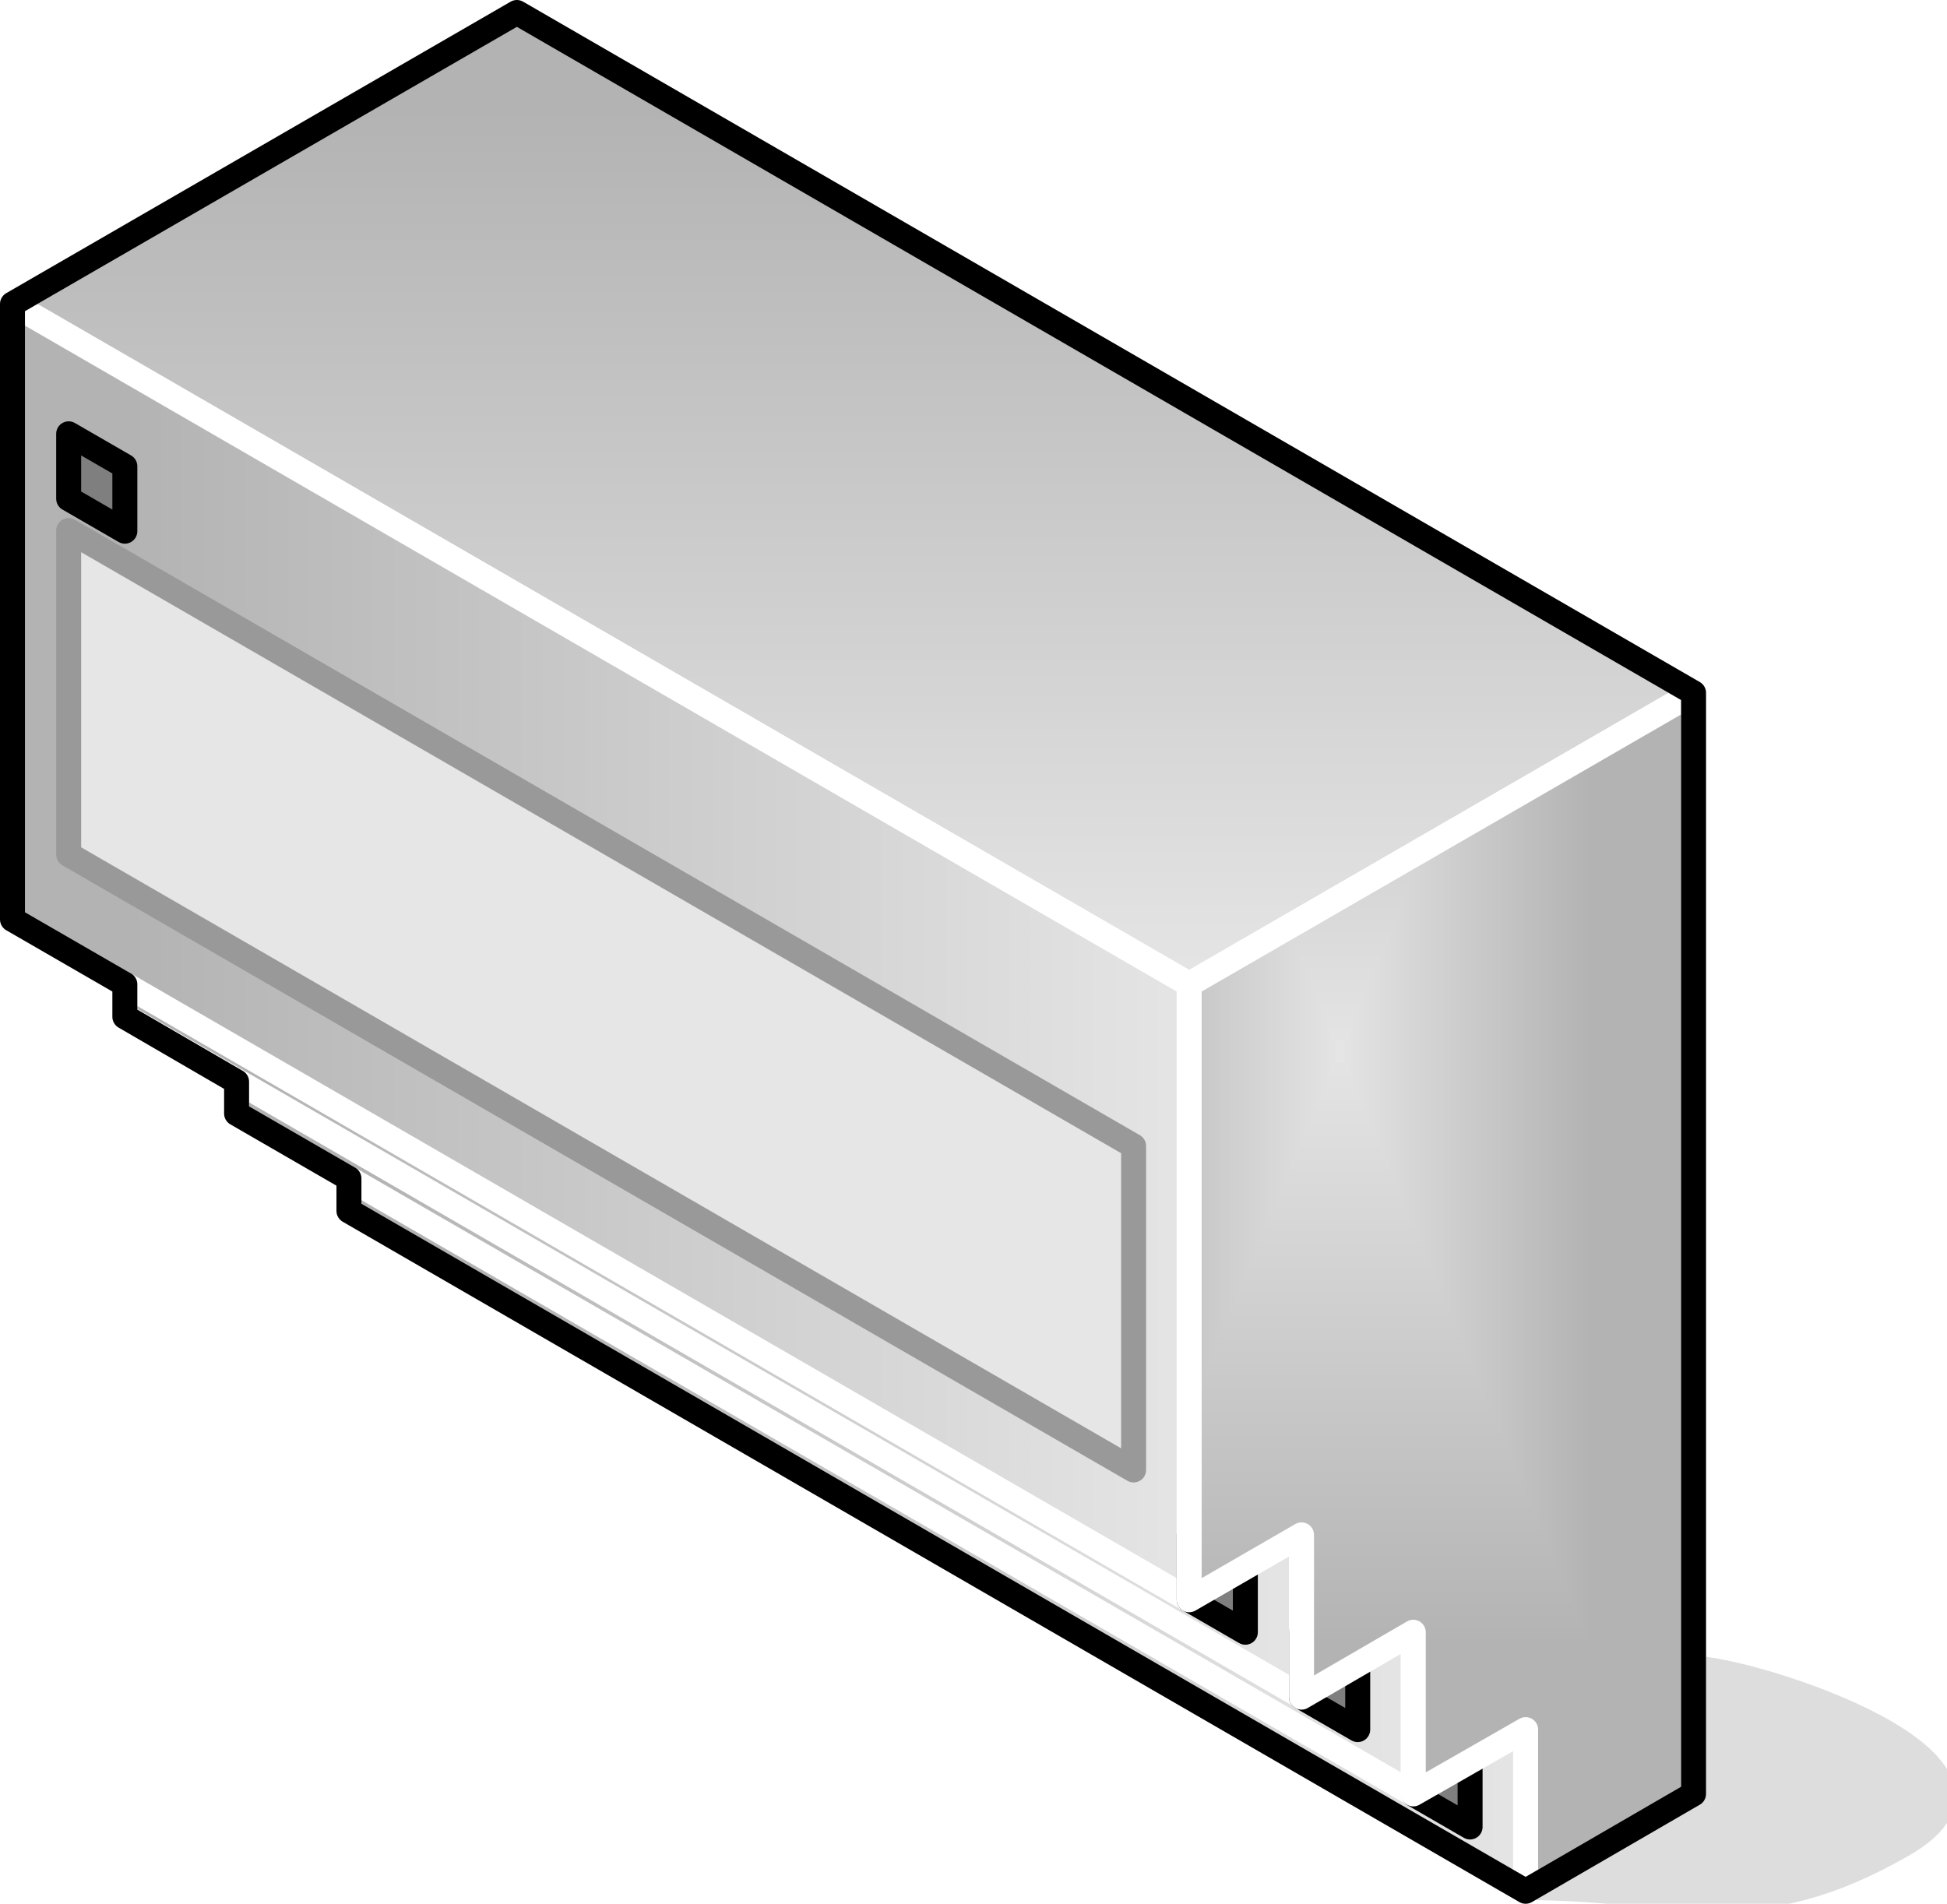 <?xml version="1.0" encoding="UTF-8"?>
<!DOCTYPE svg PUBLIC "-//W3C//DTD SVG 1.1//EN" "http://www.w3.org/Graphics/SVG/1.1/DTD/svg11.dtd">
<svg version="1.2" width="31.19mm" height="30.5mm" viewBox="20120 18066 3119 3050" preserveAspectRatio="xMidYMid" fill-rule="evenodd" stroke-width="28.222" stroke-linejoin="round" xmlns="http://www.w3.org/2000/svg" xmlns:ooo="http://xml.openoffice.org/svg/export" xmlns:xlink="http://www.w3.org/1999/xlink" xmlns:presentation="http://sun.com/xmlns/staroffice/presentation" xmlns:smil="http://www.w3.org/2001/SMIL20/" xmlns:anim="urn:oasis:names:tc:opendocument:xmlns:animation:1.0" xml:space="preserve">
 <defs class="ClipPathGroup">
  <clipPath id="presentation_clip_path" clipPathUnits="userSpaceOnUse">
   <rect x="20120" y="18066" width="3119" height="3050"/>
  </clipPath>
 </defs>
 <defs class="TextShapeIndex">
  <g ooo:slide="id1" ooo:id-list="id3 id4 id5 id6 id7 id8 id9 id10 id11 id12 id13 id14 id15"/>
 </defs>
 <defs class="EmbeddedBulletChars">
  <g id="bullet-char-template(57356)" transform="scale(0,-0)">
   <path d="M 580,1141 L 1163,571 580,0 -4,571 580,1141 Z"/>
  </g>
  <g id="bullet-char-template(57354)" transform="scale(0,-0)">
   <path d="M 8,1128 L 1137,1128 1137,0 8,0 8,1128 Z"/>
  </g>
  <g id="bullet-char-template(10146)" transform="scale(0,-0)">
   <path d="M 174,0 L 602,739 174,1481 1456,739 174,0 Z M 1358,739 L 309,1346 659,739 1358,739 Z"/>
  </g>
  <g id="bullet-char-template(10132)" transform="scale(0,-0)">
   <path d="M 2015,739 L 1276,0 717,0 1260,543 174,543 174,936 1260,936 717,1481 1274,1481 2015,739 Z"/>
  </g>
  <g id="bullet-char-template(10007)" transform="scale(0,-0)">
   <path d="M 0,-2 C -7,14 -16,27 -25,37 L 356,567 C 262,823 215,952 215,954 215,979 228,992 255,992 264,992 276,990 289,987 310,991 331,999 354,1012 L 381,999 492,748 772,1049 836,1024 860,1049 C 881,1039 901,1025 922,1006 886,937 835,863 770,784 769,783 710,716 594,584 L 774,223 C 774,196 753,168 711,139 L 727,119 C 717,90 699,76 672,76 641,76 570,178 457,381 L 164,-76 C 142,-110 111,-127 72,-127 30,-127 9,-110 8,-76 1,-67 -2,-52 -2,-32 -2,-23 -1,-13 0,-2 Z"/>
  </g>
  <g id="bullet-char-template(10004)" transform="scale(0,-0)">
   <path d="M 285,-33 C 182,-33 111,30 74,156 52,228 41,333 41,471 41,549 55,616 82,672 116,743 169,778 240,778 293,778 328,747 346,684 L 369,508 C 377,444 397,411 428,410 L 1163,1116 C 1174,1127 1196,1133 1229,1133 1271,1133 1292,1118 1292,1087 L 1292,965 C 1292,929 1282,901 1262,881 L 442,47 C 390,-6 338,-33 285,-33 Z"/>
  </g>
  <g id="bullet-char-template(9679)" transform="scale(0,-0)">
   <path d="M 813,0 C 632,0 489,54 383,161 276,268 223,411 223,592 223,773 276,916 383,1023 489,1130 632,1184 813,1184 992,1184 1136,1130 1245,1023 1353,916 1407,772 1407,592 1407,412 1353,268 1245,161 1136,54 992,0 813,0 Z"/>
  </g>
  <g id="bullet-char-template(8226)" transform="scale(0,-0)">
   <path d="M 346,457 C 273,457 209,483 155,535 101,586 74,649 74,723 74,796 101,859 155,911 209,963 273,989 346,989 419,989 480,963 531,910 582,859 608,796 608,723 608,648 583,586 532,535 482,483 420,457 346,457 Z"/>
  </g>
  <g id="bullet-char-template(8211)" transform="scale(0,-0)">
   <path d="M -4,459 L 1135,459 1135,606 -4,606 -4,459 Z"/>
  </g>
 </defs>
 <defs class="TextEmbeddedBitmaps"/>
 <g class="SlideGroup">
  <g>
   <g id="id1" class="Slide" clip-path="url(#presentation_clip_path)">
    <g class="Page">
     <g class="Group">
      <g class="com.sun.star.drawing.ClosedBezierShape">
       <g id="id3">
        <rect class="BoundingBox" stroke="none" fill="none" x="22563" y="20732" width="677" height="383"/>
        <path fill="rgb(221,221,221)" stroke="none" d="M 22564,21096 C 22811,21096 22929,21166 23172,21026 23414,20886 22923,20733 22833,20733 22833,20889 22564,20888 22564,21096 Z"/>
        <path fill="none" stroke="rgb(221,221,221)" d="M 22564,21096 C 22811,21096 22929,21166 23172,21026 23414,20886 22923,20733 22833,20733 22833,20889 22564,20888 22564,21096 Z"/>
       </g>
      </g>
      <g class="Group">
       <g class="com.sun.star.drawing.PolyPolygonShape">
        <g id="id4">
         <rect class="BoundingBox" stroke="none" fill="none" x="20658" y="19727" width="1927" height="1390"/>
         <g>
          <defs>
           <linearGradient id="gradient1" x1="20679" y1="20421" x2="22564" y2="20421" gradientUnits="userSpaceOnUse">
            <stop offset="0.1" style="stop-color:rgb(179,179,179)"/>
            <stop offset="1" style="stop-color:rgb(229,229,229)"/>
           </linearGradient>
          </defs>
          <path style="fill:url(#gradient1)" d="M 20679,20006 L 20679,19747 22564,20837 22564,21096 20679,20006 Z"/>
         </g>
         <path fill="none" stroke="rgb(255,255,255)" stroke-width="40" stroke-linejoin="round" d="M 20679,20006 L 20679,19747 22564,20837 22564,21096 20679,20006 Z"/>
        </g>
       </g>
       <g class="com.sun.star.drawing.PolyPolygonShape">
        <g id="id5">
         <rect class="BoundingBox" stroke="none" fill="none" x="20478" y="19570" width="1927" height="1391"/>
         <g>
          <defs>
           <linearGradient id="gradient2" x1="20499" y1="20265" x2="22384" y2="20265" gradientUnits="userSpaceOnUse">
            <stop offset="0.1" style="stop-color:rgb(179,179,179)"/>
            <stop offset="1" style="stop-color:rgb(229,229,229)"/>
           </linearGradient>
          </defs>
          <path style="fill:url(#gradient2)" d="M 20499,19850 L 20499,19591 22384,20681 22384,20940 20499,19850 Z"/>
         </g>
         <path fill="none" stroke="rgb(255,255,255)" stroke-width="40" stroke-linejoin="round" d="M 20499,19850 L 20499,19591 22384,20681 22384,20940 20499,19850 Z"/>
        </g>
       </g>
       <g class="com.sun.star.drawing.PolyPolygonShape">
        <g id="id6">
         <rect class="BoundingBox" stroke="none" fill="none" x="20300" y="19414" width="1926" height="1391"/>
         <g>
          <defs>
           <linearGradient id="gradient3" x1="20320" y1="20109" x2="22205" y2="20109" gradientUnits="userSpaceOnUse">
            <stop offset="0.1" style="stop-color:rgb(179,179,179)"/>
            <stop offset="1" style="stop-color:rgb(229,229,229)"/>
           </linearGradient>
          </defs>
          <path style="fill:url(#gradient3)" d="M 20320,19694 L 20320,19435 22205,20525 22205,20784 20320,19694 Z"/>
         </g>
         <path fill="none" stroke="rgb(255,255,255)" stroke-width="40" stroke-linejoin="round" d="M 20320,19694 L 20320,19435 22205,20525 22205,20784 20320,19694 Z"/>
        </g>
       </g>
       <g class="com.sun.star.drawing.PolyPolygonShape">
        <g id="id7">
         <rect class="BoundingBox" stroke="none" fill="none" x="20120" y="18065" width="2734" height="1599"/>
         <g>
          <defs>
           <linearGradient id="gradient4" x1="21486" y1="18086" x2="21486" y2="19643" gradientUnits="userSpaceOnUse">
            <stop offset="0.1" style="stop-color:rgb(179,179,179)"/>
            <stop offset="1" style="stop-color:rgb(229,229,229)"/>
           </linearGradient>
          </defs>
          <path style="fill:url(#gradient4)" d="M 22025,19643 L 20140,18553 20948,18086 22833,19176 22025,19643 Z"/>
         </g>
         <path fill="none" stroke="rgb(255,255,255)" stroke-width="40" stroke-linejoin="round" d="M 22025,19643 L 20140,18553 20948,18086 22833,19176 22025,19643 Z"/>
        </g>
       </g>
       <g class="com.sun.star.drawing.PolyPolygonShape">
        <g id="id8">
         <rect class="BoundingBox" stroke="none" fill="none" x="22365" y="20817" width="131" height="197"/>
         <path fill="rgb(127,127,127)" stroke="none" d="M 22385,20941 L 22385,20837 22475,20889 22475,20993 22385,20941 Z"/>
         <path fill="none" stroke="rgb(0,0,0)" stroke-width="40" stroke-linejoin="round" d="M 22385,20941 L 22385,20837 22475,20889 22475,20993 22385,20941 Z"/>
        </g>
       </g>
       <g class="com.sun.star.drawing.PolyPolygonShape">
        <g id="id9">
         <rect class="BoundingBox" stroke="none" fill="none" x="22185" y="20661" width="131" height="197"/>
         <path fill="rgb(127,127,127)" stroke="none" d="M 22205,20785 L 22205,20681 22295,20733 22295,20837 22205,20785 Z"/>
         <path fill="none" stroke="rgb(0,0,0)" stroke-width="40" stroke-linejoin="round" d="M 22205,20785 L 22205,20681 22295,20733 22295,20837 22205,20785 Z"/>
        </g>
       </g>
       <g class="com.sun.star.drawing.PolyPolygonShape">
        <g id="id10">
         <rect class="BoundingBox" stroke="none" fill="none" x="20120" y="18533" width="1926" height="2117"/>
         <g>
          <defs>
           <linearGradient id="gradient5" x1="20138" y1="19591" x2="22026" y2="19591" gradientUnits="userSpaceOnUse">
            <stop offset="0.1" style="stop-color:rgb(179,179,179)"/>
            <stop offset="1" style="stop-color:rgb(229,229,229)"/>
           </linearGradient>
          </defs>
          <path style="fill:url(#gradient5)" d="M 20140,19539 L 20140,18553 22025,19643 22025,20629 20140,19539 Z"/>
         </g>
         <path fill="none" stroke="rgb(255,255,255)" stroke-width="40" stroke-linejoin="round" d="M 20140,19539 L 20140,18553 22025,19643 22025,20629 20140,19539 Z"/>
        </g>
       </g>
       <g class="com.sun.star.drawing.PolyPolygonShape">
        <g id="id11">
         <rect class="BoundingBox" stroke="none" fill="none" x="22005" y="20505" width="131" height="197"/>
         <path fill="rgb(127,127,127)" stroke="none" d="M 22025,20629 L 22025,20525 22115,20577 22115,20681 22025,20629 Z"/>
         <path fill="none" stroke="rgb(0,0,0)" stroke-width="40" stroke-linejoin="round" d="M 22025,20629 L 22025,20525 22115,20577 22115,20681 22025,20629 Z"/>
        </g>
       </g>
       <g class="com.sun.star.drawing.PolyPolygonShape">
        <g id="id12">
         <rect class="BoundingBox" stroke="none" fill="none" x="22005" y="19156" width="849" height="1961"/>
         <g>
          <defs>
           <pattern id="pattern1" x="22025" y="19176" width="809" height="1921" patternUnits="userSpaceOnUse">
            <g transform="translate(-22025,-19176)">
             <path fill="rgb(179,179,179)" stroke="none" d="M 22024,19175 L 22834,19175 22834,21097 22024,21097 22024,19175 Z M 21871,18810 L 22663,18810 22663,20692 21871,20692 21871,18810 Z"/>
             <path fill="rgb(180,180,180)" stroke="none" d="M 21871,18810 L 22663,18810 22663,20692 21871,20692 21871,18810 Z M 21879,18829 L 22655,18829 22655,20673 21879,20673 21879,18829 Z"/>
             <path fill="rgb(181,181,181)" stroke="none" d="M 21879,18829 L 22655,18829 22655,20673 21879,20673 21879,18829 Z M 21887,18848 L 22647,18848 22647,20654 21887,20654 21887,18848 Z"/>
             <path fill="rgb(182,182,182)" stroke="none" d="M 21887,18848 L 22647,18848 22647,20654 21887,20654 21887,18848 Z M 21895,18867 L 22639,18867 22639,20635 21895,20635 21895,18867 Z"/>
             <path fill="rgb(183,183,183)" stroke="none" d="M 21895,18867 L 22639,18867 22639,20635 21895,20635 21895,18867 Z M 21903,18887 L 22631,18887 22631,20615 21903,20615 21903,18887 Z"/>
             <path fill="rgb(184,184,184)" stroke="none" d="M 21903,18887 L 22631,18887 22631,20615 21903,20615 21903,18887 Z M 21911,18906 L 22623,18906 22623,20596 21911,20596 21911,18906 Z"/>
             <path fill="rgb(185,185,185)" stroke="none" d="M 21911,18906 L 22623,18906 22623,20596 21911,20596 21911,18906 Z M 21919,18925 L 22615,18925 22615,20577 21919,20577 21919,18925 Z"/>
             <path fill="rgb(186,186,186)" stroke="none" d="M 21919,18925 L 22615,18925 22615,20577 21919,20577 21919,18925 Z M 21927,18944 L 22607,18944 22607,20558 21927,20558 21927,18944 Z"/>
             <path fill="rgb(187,187,187)" stroke="none" d="M 21927,18944 L 22607,18944 22607,20558 21927,20558 21927,18944 Z M 21935,18964 L 22599,18964 22599,20538 21935,20538 21935,18964 Z"/>
             <path fill="rgb(188,188,188)" stroke="none" d="M 21935,18964 L 22599,18964 22599,20538 21935,20538 21935,18964 Z M 21944,18983 L 22590,18983 22590,20519 21944,20519 21944,18983 Z"/>
             <path fill="rgb(189,189,189)" stroke="none" d="M 21944,18983 L 22590,18983 22590,20519 21944,20519 21944,18983 Z M 21952,19002 L 22582,19002 22582,20500 21952,20500 21952,19002 Z"/>
             <path fill="rgb(190,190,190)" stroke="none" d="M 21952,19002 L 22582,19002 22582,20500 21952,20500 21952,19002 Z M 21960,19021 L 22574,19021 22574,20481 21960,20481 21960,19021 Z"/>
             <path fill="rgb(191,191,191)" stroke="none" d="M 21960,19021 L 22574,19021 22574,20481 21960,20481 21960,19021 Z M 21968,19040 L 22566,19040 22566,20462 21968,20462 21968,19040 Z"/>
             <path fill="rgb(192,192,192)" stroke="none" d="M 21968,19040 L 22566,19040 22566,20462 21968,20462 21968,19040 Z M 21976,19060 L 22558,19060 22558,20442 21976,20442 21976,19060 Z"/>
             <path fill="rgb(193,193,193)" stroke="none" d="M 21976,19060 L 22558,19060 22558,20442 21976,20442 21976,19060 Z M 21984,19079 L 22550,19079 22550,20423 21984,20423 21984,19079 Z"/>
             <path fill="rgb(194,194,194)" stroke="none" d="M 21984,19079 L 22550,19079 22550,20423 21984,20423 21984,19079 Z M 21992,19098 L 22542,19098 22542,20404 21992,20404 21992,19098 Z"/>
             <path fill="rgb(195,195,195)" stroke="none" d="M 21992,19098 L 22542,19098 22542,20404 21992,20404 21992,19098 Z M 22000,19117 L 22534,19117 22534,20385 22000,20385 22000,19117 Z"/>
             <path fill="rgb(196,196,196)" stroke="none" d="M 22000,19117 L 22534,19117 22534,20385 22000,20385 22000,19117 Z M 22007,19137 L 22526,19137 22526,20365 22007,20365 22007,19137 Z"/>
             <path fill="rgb(197,197,197)" stroke="none" d="M 22007,19137 L 22526,19137 22526,20365 22007,20365 22007,19137 Z M 22016,19156 L 22517,19156 22517,20346 22016,20346 22016,19156 Z"/>
             <path fill="rgb(198,198,198)" stroke="none" d="M 22016,19156 L 22517,19156 22517,20346 22016,20346 22016,19156 Z M 22024,19174 L 22509,19174 22509,20327 22024,20327 22024,19174 Z"/>
             <path fill="rgb(199,199,199)" stroke="none" d="M 22024,19174 L 22509,19174 22509,20327 22024,20327 22024,19174 Z M 22032,19193 L 22501,19193 22501,20308 22032,20308 22032,19193 Z"/>
             <path fill="rgb(200,200,200)" stroke="none" d="M 22032,19193 L 22501,19193 22501,20308 22032,20308 22032,19193 Z M 22040,19213 L 22493,19213 22493,20288 22040,20288 22040,19213 Z"/>
             <path fill="rgb(201,201,201)" stroke="none" d="M 22040,19213 L 22493,19213 22493,20288 22040,20288 22040,19213 Z M 22048,19232 L 22485,19232 22485,20269 22048,20269 22048,19232 Z"/>
             <path fill="rgb(202,202,202)" stroke="none" d="M 22048,19232 L 22485,19232 22485,20269 22048,20269 22048,19232 Z M 22056,19251 L 22477,19251 22477,20250 22056,20250 22056,19251 Z"/>
             <path fill="rgb(203,203,203)" stroke="none" d="M 22056,19251 L 22477,19251 22477,20250 22056,20250 22056,19251 Z M 22064,19270 L 22469,19270 22469,20231 22064,20231 22064,19270 Z"/>
             <path fill="rgb(204,204,204)" stroke="none" d="M 22064,19270 L 22469,19270 22469,20231 22064,20231 22064,19270 Z M 22072,19289 L 22461,19289 22461,20212 22072,20212 22072,19289 Z"/>
             <path fill="rgb(205,205,205)" stroke="none" d="M 22072,19289 L 22461,19289 22461,20212 22072,20212 22072,19289 Z M 22080,19309 L 22453,19309 22453,20192 22080,20192 22080,19309 Z"/>
             <path fill="rgb(206,206,206)" stroke="none" d="M 22080,19309 L 22453,19309 22453,20192 22080,20192 22080,19309 Z M 22089,19328 L 22444,19328 22444,20173 22089,20173 22089,19328 Z"/>
             <path fill="rgb(207,207,207)" stroke="none" d="M 22089,19328 L 22444,19328 22444,20173 22089,20173 22089,19328 Z M 22097,19347 L 22436,19347 22436,20154 22097,20154 22097,19347 Z"/>
             <path fill="rgb(208,208,208)" stroke="none" d="M 22097,19347 L 22436,19347 22436,20154 22097,20154 22097,19347 Z M 22105,19366 L 22428,19366 22428,20135 22105,20135 22105,19366 Z"/>
             <path fill="rgb(209,209,209)" stroke="none" d="M 22105,19366 L 22428,19366 22428,20135 22105,20135 22105,19366 Z M 22113,19386 L 22420,19386 22420,20115 22113,20115 22113,19386 Z"/>
             <path fill="rgb(210,210,210)" stroke="none" d="M 22113,19386 L 22420,19386 22420,20115 22113,20115 22113,19386 Z M 22121,19405 L 22412,19405 22412,20096 22121,20096 22121,19405 Z"/>
             <path fill="rgb(211,211,211)" stroke="none" d="M 22121,19405 L 22412,19405 22412,20096 22121,20096 22121,19405 Z M 22129,19424 L 22404,19424 22404,20077 22129,20077 22129,19424 Z"/>
             <path fill="rgb(212,212,212)" stroke="none" d="M 22129,19424 L 22404,19424 22404,20077 22129,20077 22129,19424 Z M 22137,19443 L 22396,19443 22396,20058 22137,20058 22137,19443 Z"/>
             <path fill="rgb(213,213,213)" stroke="none" d="M 22137,19443 L 22396,19443 22396,20058 22137,20058 22137,19443 Z M 22145,19463 L 22388,19463 22388,20038 22145,20038 22145,19463 Z"/>
             <path fill="rgb(214,214,214)" stroke="none" d="M 22145,19463 L 22388,19463 22388,20038 22145,20038 22145,19463 Z M 22153,19482 L 22380,19482 22380,20019 22153,20019 22153,19482 Z"/>
             <path fill="rgb(215,215,215)" stroke="none" d="M 22153,19482 L 22380,19482 22380,20019 22153,20019 22153,19482 Z M 22162,19501 L 22371,19501 22371,20000 22162,20000 22162,19501 Z"/>
             <path fill="rgb(216,216,216)" stroke="none" d="M 22162,19501 L 22371,19501 22371,20000 22162,20000 22162,19501 Z M 22170,19520 L 22363,19520 22363,19981 22170,19981 22170,19520 Z"/>
             <path fill="rgb(217,217,217)" stroke="none" d="M 22170,19520 L 22363,19520 22363,19981 22170,19981 22170,19520 Z M 22178,19539 L 22355,19539 22355,19962 22178,19962 22178,19539 Z"/>
             <path fill="rgb(218,218,218)" stroke="none" d="M 22178,19539 L 22355,19539 22355,19962 22178,19962 22178,19539 Z M 22186,19559 L 22347,19559 22347,19942 22186,19942 22186,19559 Z"/>
             <path fill="rgb(219,219,219)" stroke="none" d="M 22186,19559 L 22347,19559 22347,19942 22186,19942 22186,19559 Z M 22194,19578 L 22339,19578 22339,19923 22194,19923 22194,19578 Z"/>
             <path fill="rgb(220,220,220)" stroke="none" d="M 22194,19578 L 22339,19578 22339,19923 22194,19923 22194,19578 Z M 22202,19597 L 22331,19597 22331,19904 22202,19904 22202,19597 Z"/>
             <path fill="rgb(221,221,221)" stroke="none" d="M 22202,19597 L 22331,19597 22331,19904 22202,19904 22202,19597 Z M 22210,19616 L 22323,19616 22323,19885 22210,19885 22210,19616 Z"/>
             <path fill="rgb(222,222,222)" stroke="none" d="M 22210,19616 L 22323,19616 22323,19885 22210,19885 22210,19616 Z M 22218,19636 L 22315,19636 22315,19865 22218,19865 22218,19636 Z"/>
             <path fill="rgb(223,223,223)" stroke="none" d="M 22218,19636 L 22315,19636 22315,19865 22218,19865 22218,19636 Z M 22226,19655 L 22307,19655 22307,19846 22226,19846 22226,19655 Z"/>
             <path fill="rgb(224,224,224)" stroke="none" d="M 22226,19655 L 22307,19655 22307,19846 22226,19846 22226,19655 Z M 22235,19674 L 22298,19674 22298,19827 22235,19827 22235,19674 Z"/>
             <path fill="rgb(225,225,225)" stroke="none" d="M 22235,19674 L 22298,19674 22298,19827 22235,19827 22235,19674 Z M 22243,19693 L 22290,19693 22290,19808 22243,19808 22243,19693 Z"/>
             <path fill="rgb(226,226,226)" stroke="none" d="M 22243,19693 L 22290,19693 22290,19808 22243,19808 22243,19693 Z M 22251,19713 L 22282,19713 22282,19788 22251,19788 22251,19713 Z"/>
             <path fill="rgb(227,227,227)" stroke="none" d="M 22251,19713 L 22282,19713 22282,19788 22251,19788 22251,19713 Z M 22259,19732 L 22274,19732 22274,19769 22259,19769 22259,19732 Z"/>
             <path fill="rgb(229,229,229)" stroke="none" d="M 22259,19732 L 22274,19732 22274,19769 22259,19769 22259,19732 Z"/>
            </g>
           </pattern>
          </defs>
          <path style="fill:url(#pattern1)" d="M 22564,20837 L 22384,20940 22384,20681 22205,20785 22205,20525 22025,20629 22025,19643 22833,19176 22833,20940 22564,21096 22564,20837 Z"/>
         </g>
         <path fill="none" stroke="rgb(255,255,255)" stroke-width="40" stroke-linejoin="round" d="M 22564,20837 L 22384,20940 22384,20681 22205,20785 22205,20525 22025,20629 22025,19643 22833,19176 22833,20940 22564,21096 22564,20837 Z"/>
        </g>
       </g>
       <g class="com.sun.star.drawing.PolyPolygonShape">
        <g id="id13">
         <rect class="BoundingBox" stroke="none" fill="none" x="20120" y="18066" width="2734" height="3051"/>
         <path fill="none" stroke="rgb(0,0,0)" stroke-width="40" stroke-linejoin="round" d="M 20679,20006 L 20679,19954 20499,19850 20499,19799 20320,19695 20320,19643 20140,19539 20140,18553 20948,18086 22833,19176 22833,20940 22564,21096 20679,20006 Z"/>
        </g>
       </g>
       <g class="com.sun.star.drawing.PolyPolygonShape">
        <g id="id14">
         <rect class="BoundingBox" stroke="none" fill="none" x="20209" y="18896" width="1748" height="1546"/>
         <path fill="rgb(230,230,230)" stroke="none" d="M 20230,19435 L 20230,18916 21936,19902 21936,20421 20230,19435 Z"/>
         <path fill="none" stroke="rgb(153,153,153)" stroke-width="40" stroke-linejoin="round" d="M 20230,19435 L 20230,18916 21936,19902 21936,20421 20230,19435 Z"/>
        </g>
       </g>
       <g class="com.sun.star.drawing.PolyPolygonShape">
        <g id="id15">
         <rect class="BoundingBox" stroke="none" fill="none" x="20210" y="18741" width="132" height="197"/>
         <path fill="rgb(127,127,127)" stroke="none" d="M 20230,18865 L 20230,18761 20320,18813 20320,18917 20230,18865 Z"/>
         <path fill="none" stroke="rgb(0,0,0)" stroke-width="40" stroke-linejoin="round" d="M 20230,18865 L 20230,18761 20320,18813 20320,18917 20230,18865 Z"/>
        </g>
       </g>
      </g>
     </g>
    </g>
   </g>
  </g>
 </g>
</svg>